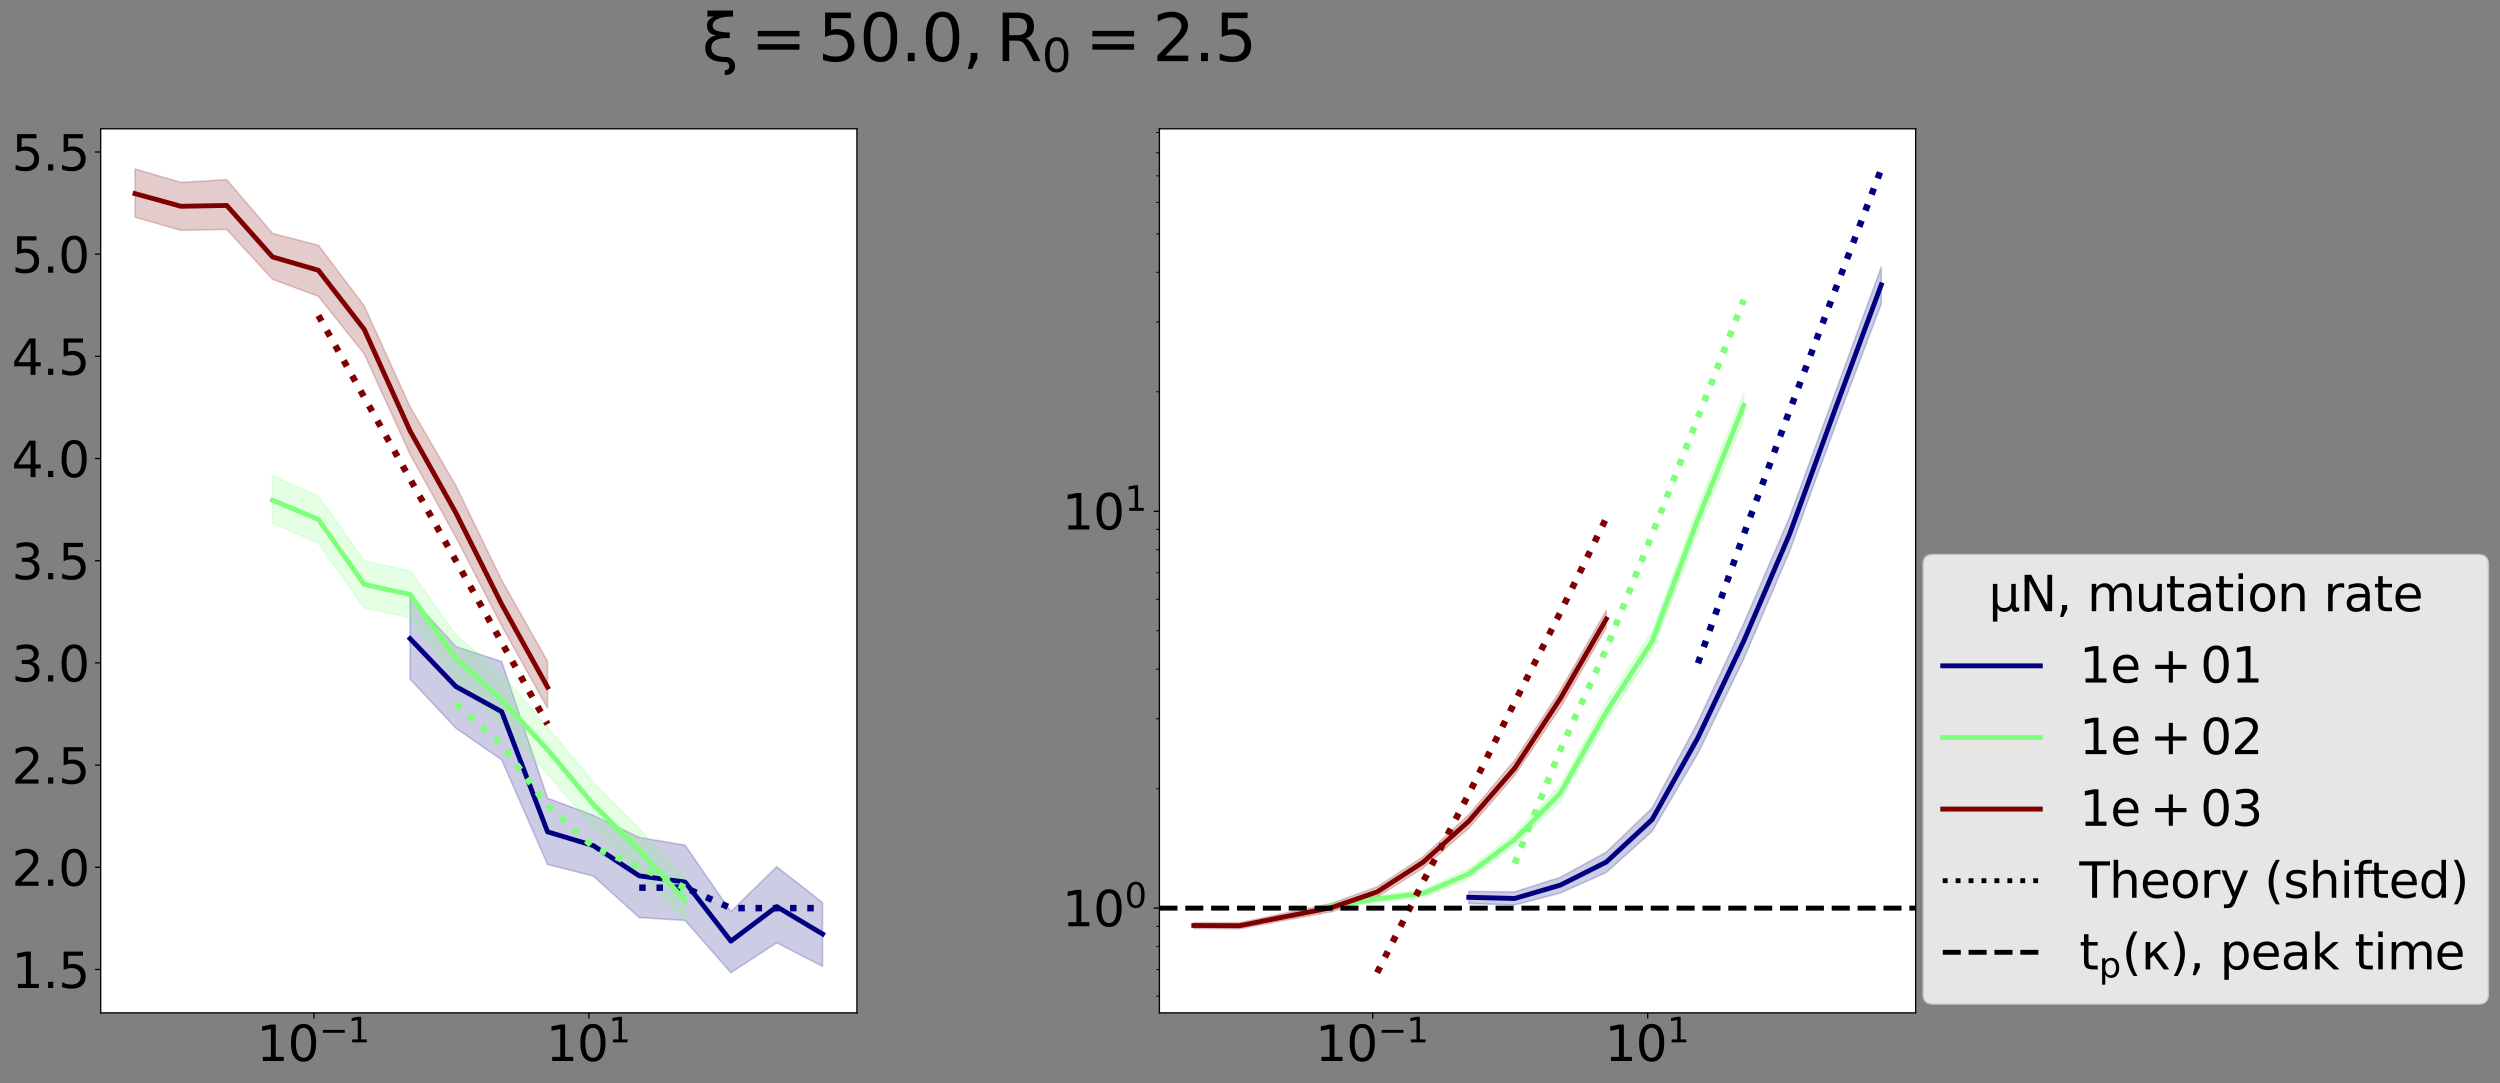 <?xml version="1.0" encoding="utf-8" standalone="no"?>
<!DOCTYPE svg PUBLIC "-//W3C//DTD SVG 1.1//EN"
  "http://www.w3.org/Graphics/SVG/1.1/DTD/svg11.dtd">
<svg xmlns:xlink="http://www.w3.org/1999/xlink" width="1537.22pt" height="666.034pt" viewBox="0 0 1537.22 666.034" xmlns="http://www.w3.org/2000/svg" version="1.1">
 <rect x="0" y="0" width="1537.22" height="666.034" fill="#808080" stroke="none"/>
 <defs>
  <style type="text/css">*{stroke-linejoin: round; stroke-linecap: butt}</style>
 </defs>
 <g id="figure_1">
  <g id="patch_1">
   <path d="M 0 666.034 
L 1537.22 666.034 
L 1537.22 0 
L 0 0 
L 0 666.034 
z
" style="fill: none"/>
  </g>
  <g id="axes_1">
   <g id="patch_2">
    <path d="M 61.909 622.8 
L 526.909 622.8 
L 526.909 79.2 
L 61.909 79.2 
z
" style="fill: #ffffff"/>
   </g>
   <g id="PolyCollection_1">
    <defs>
     <path id="m06ca3e43f4" d="M 252.137 -299.341 
L 252.137 -248.421 
L 280.318 -218.31 
L 308.5 -198.789 
L 336.682 -134.464 
L 364.864 -127.336 
L 393.046 -101.84 
L 421.228 -100.065 
L 449.409 -67.943 
L 477.591 -86.332 
L 505.773 -71.853 
L 505.773 -111.038 
L 505.773 -111.038 
L 477.591 -133.132 
L 449.409 -105.509 
L 421.228 -146.342 
L 393.046 -151.105 
L 364.864 -164.711 
L 336.682 -175.197 
L 308.5 -259.212 
L 280.318 -268.491 
L 252.137 -299.341 
z
" style="stroke: #000080; stroke-opacity: 0.2"/>
    </defs>
    <g clip-path="url(#pbe17d4806e)">
     <use xlink:href="#m06ca3e43f4" x="0" y="666.034" style="fill: #000080; fill-opacity: 0.2; stroke: #000080; stroke-opacity: 0.2"/>
    </g>
   </g>
   <g id="PolyCollection_2">
    <defs>
     <path id="mf28bfb88b2" d="M 167.591 -373.473 
L 167.591 -344.291 
L 195.773 -332.037 
L 223.955 -292.324 
L 252.137 -286.142 
L 280.318 -247.642 
L 308.5 -220.513 
L 336.682 -190.221 
L 364.864 -157.63 
L 393.046 -129.939 
L 421.228 -99.62 
L 421.228 -125.7 
L 421.228 -125.7 
L 393.046 -156.418 
L 364.864 -185.033 
L 336.682 -218.877 
L 308.5 -251.582 
L 280.318 -275.687 
L 252.137 -315.034 
L 223.955 -321.2 
L 195.773 -360.966 
L 167.591 -373.473 
z
" style="stroke: #7dff7a; stroke-opacity: 0.2"/>
    </defs>
    <g clip-path="url(#pbe17d4806e)">
     <use xlink:href="#mf28bfb88b2" x="0" y="666.034" style="fill: #7dff7a; fill-opacity: 0.2; stroke: #7dff7a; stroke-opacity: 0.2"/>
    </g>
   </g>
   <g id="PolyCollection_3">
    <defs>
     <path id="mdec053e1c3" d="M 83.046 -562.125 
L 83.046 -532.465 
L 111.228 -524.37 
L 139.409 -524.947 
L 167.591 -494.289 
L 195.773 -483.808 
L 223.955 -448.442 
L 252.137 -386.746 
L 280.318 -335.652 
L 308.5 -281.24 
L 336.682 -230.572 
L 336.682 -259.391 
L 336.682 -259.391 
L 308.5 -309.241 
L 280.318 -367.397 
L 252.137 -415.883 
L 223.955 -477.932 
L 195.773 -515.202 
L 167.591 -522.517 
L 139.409 -555.564 
L 111.228 -553.906 
L 83.046 -562.125 
z
" style="stroke: #800000; stroke-opacity: 0.2"/>
    </defs>
    <g clip-path="url(#pbe17d4806e)">
     <use xlink:href="#mdec053e1c3" x="0" y="666.034" style="fill: #800000; fill-opacity: 0.2; stroke: #800000; stroke-opacity: 0.2"/>
    </g>
   </g>
   <g id="matplotlib.axis_1">
    <g id="xtick_1">
     <g id="line2d_1">
      <defs>
       <path id="m9b6a57e184" d="M 0 0 
L 0 3.5 
" style="stroke: #000000; stroke-width: 0.8"/>
      </defs>
      <g>
       <use xlink:href="#m9b6a57e184" x="193.042" y="622.8" style="stroke: #000000; stroke-width: 0.8"/>
      </g>
     </g>
     <g id="text_1">
      <!-- $\mathdefault{10^{-1}}$ -->
      <g transform="translate(157.792 652.595)scale(0.3 -0.3)">
       <defs>
        <path id="DejaVuSans-31" d="M 794 531 
L 1825 531 
L 1825 4091 
L 703 3866 
L 703 4441 
L 1819 4666 
L 2450 4666 
L 2450 531 
L 3481 531 
L 3481 0 
L 794 0 
L 794 531 
z
" transform="scale(0.016)"/>
        <path id="DejaVuSans-30" d="M 2034 4250 
Q 1547 4250 1301 3770 
Q 1056 3291 1056 2328 
Q 1056 1369 1301 889 
Q 1547 409 2034 409 
Q 2525 409 2770 889 
Q 3016 1369 3016 2328 
Q 3016 3291 2770 3770 
Q 2525 4250 2034 4250 
z
M 2034 4750 
Q 2819 4750 3233 4129 
Q 3647 3509 3647 2328 
Q 3647 1150 3233 529 
Q 2819 -91 2034 -91 
Q 1250 -91 836 529 
Q 422 1150 422 2328 
Q 422 3509 836 4129 
Q 1250 4750 2034 4750 
z
" transform="scale(0.016)"/>
        <path id="DejaVuSans-2212" d="M 678 2272 
L 4684 2272 
L 4684 1741 
L 678 1741 
L 678 2272 
z
" transform="scale(0.016)"/>
       </defs>
       <use xlink:href="#DejaVuSans-31" transform="translate(0 0.684)"/>
       <use xlink:href="#DejaVuSans-30" transform="translate(63.623 0.684)"/>
       <use xlink:href="#DejaVuSans-2212" transform="translate(128.203 38.966)scale(0.7)"/>
       <use xlink:href="#DejaVuSans-31" transform="translate(186.855 38.966)scale(0.7)"/>
      </g>
     </g>
    </g>
    <g id="xtick_2">
     <g id="line2d_2">
      <g>
       <use xlink:href="#m9b6a57e184" x="362.133" y="622.8" style="stroke: #000000; stroke-width: 0.8"/>
      </g>
     </g>
     <g id="text_2">
      <!-- $\mathdefault{10^{1}}$ -->
      <g transform="translate(335.733 652.595)scale(0.3 -0.3)">
       <use xlink:href="#DejaVuSans-31" transform="translate(0 0.684)"/>
       <use xlink:href="#DejaVuSans-30" transform="translate(63.623 0.684)"/>
       <use xlink:href="#DejaVuSans-31" transform="translate(128.203 38.966)scale(0.7)"/>
      </g>
     </g>
    </g>
   </g>
   <g id="matplotlib.axis_2">
    <g id="ytick_1">
     <g id="line2d_3">
      <defs>
       <path id="mc01893bdca" d="M 0 0 
L -3.5 0 
" style="stroke: #000000; stroke-width: 0.8"/>
      </defs>
      <g>
       <use xlink:href="#mc01893bdca" x="61.909" y="596.109" style="stroke: #000000; stroke-width: 0.8"/>
      </g>
     </g>
     <g id="text_3">
      <!-- 1.5 -->
      <g transform="translate(7.2 607.506)scale(0.3 -0.3)">
       <defs>
        <path id="DejaVuSans-2e" d="M 684 794 
L 1344 794 
L 1344 0 
L 684 0 
L 684 794 
z
" transform="scale(0.016)"/>
        <path id="DejaVuSans-35" d="M 691 4666 
L 3169 4666 
L 3169 4134 
L 1269 4134 
L 1269 2991 
Q 1406 3038 1543 3061 
Q 1681 3084 1819 3084 
Q 2600 3084 3056 2656 
Q 3513 2228 3513 1497 
Q 3513 744 3044 326 
Q 2575 -91 1722 -91 
Q 1428 -91 1123 -41 
Q 819 9 494 109 
L 494 744 
Q 775 591 1075 516 
Q 1375 441 1709 441 
Q 2250 441 2565 725 
Q 2881 1009 2881 1497 
Q 2881 1984 2565 2268 
Q 2250 2553 1709 2553 
Q 1456 2553 1204 2497 
Q 953 2441 691 2322 
L 691 4666 
z
" transform="scale(0.016)"/>
       </defs>
       <use xlink:href="#DejaVuSans-31"/>
       <use xlink:href="#DejaVuSans-2e" x="63.623"/>
       <use xlink:href="#DejaVuSans-35" x="95.41"/>
      </g>
     </g>
    </g>
    <g id="ytick_2">
     <g id="line2d_4">
      <g>
       <use xlink:href="#mc01893bdca" x="61.909" y="533.277" style="stroke: #000000; stroke-width: 0.8"/>
      </g>
     </g>
     <g id="text_4">
      <!-- 2.0 -->
      <g transform="translate(7.2 544.675)scale(0.3 -0.3)">
       <defs>
        <path id="DejaVuSans-32" d="M 1228 531 
L 3431 531 
L 3431 0 
L 469 0 
L 469 531 
Q 828 903 1448 1529 
Q 2069 2156 2228 2338 
Q 2531 2678 2651 2914 
Q 2772 3150 2772 3378 
Q 2772 3750 2511 3984 
Q 2250 4219 1831 4219 
Q 1534 4219 1204 4116 
Q 875 4013 500 3803 
L 500 4441 
Q 881 4594 1212 4672 
Q 1544 4750 1819 4750 
Q 2544 4750 2975 4387 
Q 3406 4025 3406 3419 
Q 3406 3131 3298 2873 
Q 3191 2616 2906 2266 
Q 2828 2175 2409 1742 
Q 1991 1309 1228 531 
z
" transform="scale(0.016)"/>
       </defs>
       <use xlink:href="#DejaVuSans-32"/>
       <use xlink:href="#DejaVuSans-2e" x="63.623"/>
       <use xlink:href="#DejaVuSans-30" x="95.41"/>
      </g>
     </g>
    </g>
    <g id="ytick_3">
     <g id="line2d_5">
      <g>
       <use xlink:href="#mc01893bdca" x="61.909" y="470.446" style="stroke: #000000; stroke-width: 0.8"/>
      </g>
     </g>
     <g id="text_5">
      <!-- 2.5 -->
      <g transform="translate(7.2 481.843)scale(0.3 -0.3)">
       <use xlink:href="#DejaVuSans-32"/>
       <use xlink:href="#DejaVuSans-2e" x="63.623"/>
       <use xlink:href="#DejaVuSans-35" x="95.41"/>
      </g>
     </g>
    </g>
    <g id="ytick_4">
     <g id="line2d_6">
      <g>
       <use xlink:href="#mc01893bdca" x="61.909" y="407.614" style="stroke: #000000; stroke-width: 0.8"/>
      </g>
     </g>
     <g id="text_6">
      <!-- 3.0 -->
      <g transform="translate(7.2 419.012)scale(0.3 -0.3)">
       <defs>
        <path id="DejaVuSans-33" d="M 2597 2516 
Q 3050 2419 3304 2112 
Q 3559 1806 3559 1356 
Q 3559 666 3084 287 
Q 2609 -91 1734 -91 
Q 1441 -91 1130 -33 
Q 819 25 488 141 
L 488 750 
Q 750 597 1062 519 
Q 1375 441 1716 441 
Q 2309 441 2620 675 
Q 2931 909 2931 1356 
Q 2931 1769 2642 2001 
Q 2353 2234 1838 2234 
L 1294 2234 
L 1294 2753 
L 1863 2753 
Q 2328 2753 2575 2939 
Q 2822 3125 2822 3475 
Q 2822 3834 2567 4026 
Q 2313 4219 1838 4219 
Q 1578 4219 1281 4162 
Q 984 4106 628 3988 
L 628 4550 
Q 988 4650 1302 4700 
Q 1616 4750 1894 4750 
Q 2613 4750 3031 4423 
Q 3450 4097 3450 3541 
Q 3450 3153 3228 2886 
Q 3006 2619 2597 2516 
z
" transform="scale(0.016)"/>
       </defs>
       <use xlink:href="#DejaVuSans-33"/>
       <use xlink:href="#DejaVuSans-2e" x="63.623"/>
       <use xlink:href="#DejaVuSans-30" x="95.41"/>
      </g>
     </g>
    </g>
    <g id="ytick_5">
     <g id="line2d_7">
      <g>
       <use xlink:href="#mc01893bdca" x="61.909" y="344.783" style="stroke: #000000; stroke-width: 0.8"/>
      </g>
     </g>
     <g id="text_7">
      <!-- 3.5 -->
      <g transform="translate(7.2 356.181)scale(0.3 -0.3)">
       <use xlink:href="#DejaVuSans-33"/>
       <use xlink:href="#DejaVuSans-2e" x="63.623"/>
       <use xlink:href="#DejaVuSans-35" x="95.41"/>
      </g>
     </g>
    </g>
    <g id="ytick_6">
     <g id="line2d_8">
      <g>
       <use xlink:href="#mc01893bdca" x="61.909" y="281.951" style="stroke: #000000; stroke-width: 0.8"/>
      </g>
     </g>
     <g id="text_8">
      <!-- 4.0 -->
      <g transform="translate(7.2 293.349)scale(0.3 -0.3)">
       <defs>
        <path id="DejaVuSans-34" d="M 2419 4116 
L 825 1625 
L 2419 1625 
L 2419 4116 
z
M 2253 4666 
L 3047 4666 
L 3047 1625 
L 3713 1625 
L 3713 1100 
L 3047 1100 
L 3047 0 
L 2419 0 
L 2419 1100 
L 313 1100 
L 313 1709 
L 2253 4666 
z
" transform="scale(0.016)"/>
       </defs>
       <use xlink:href="#DejaVuSans-34"/>
       <use xlink:href="#DejaVuSans-2e" x="63.623"/>
       <use xlink:href="#DejaVuSans-30" x="95.41"/>
      </g>
     </g>
    </g>
    <g id="ytick_7">
     <g id="line2d_9">
      <g>
       <use xlink:href="#mc01893bdca" x="61.909" y="219.12" style="stroke: #000000; stroke-width: 0.8"/>
      </g>
     </g>
     <g id="text_9">
      <!-- 4.5 -->
      <g transform="translate(7.2 230.518)scale(0.3 -0.3)">
       <use xlink:href="#DejaVuSans-34"/>
       <use xlink:href="#DejaVuSans-2e" x="63.623"/>
       <use xlink:href="#DejaVuSans-35" x="95.41"/>
      </g>
     </g>
    </g>
    <g id="ytick_8">
     <g id="line2d_10">
      <g>
       <use xlink:href="#mc01893bdca" x="61.909" y="156.289" style="stroke: #000000; stroke-width: 0.8"/>
      </g>
     </g>
     <g id="text_10">
      <!-- 5.0 -->
      <g transform="translate(7.2 167.686)scale(0.3 -0.3)">
       <use xlink:href="#DejaVuSans-35"/>
       <use xlink:href="#DejaVuSans-2e" x="63.623"/>
       <use xlink:href="#DejaVuSans-30" x="95.41"/>
      </g>
     </g>
    </g>
    <g id="ytick_9">
     <g id="line2d_11">
      <g>
       <use xlink:href="#mc01893bdca" x="61.909" y="93.457" style="stroke: #000000; stroke-width: 0.8"/>
      </g>
     </g>
     <g id="text_11">
      <!-- 5.5 -->
      <g transform="translate(7.2 104.855)scale(0.3 -0.3)">
       <use xlink:href="#DejaVuSans-35"/>
       <use xlink:href="#DejaVuSans-2e" x="63.623"/>
       <use xlink:href="#DejaVuSans-35" x="95.41"/>
      </g>
     </g>
    </g>
   </g>
   <g id="line2d_12">
    <path d="M 393.046 545.843 
L 421.228 545.843 
L 449.409 558.41 
L 477.591 558.41 
L 505.773 558.41 
" clip-path="url(#pbe17d4806e)" style="fill: none; stroke-dasharray: 4,6.6; stroke-dashoffset: 0; stroke: #000080; stroke-width: 4"/>
   </g>
   <g id="line2d_13">
    <path d="M 252.137 392.685 
L 280.318 422.141 
L 308.5 437.618 
L 336.682 511.48 
L 364.864 519.976 
L 393.046 538.549 
L 421.228 542.357 
L 449.409 578.693 
L 477.591 557.482 
L 505.773 574.312 
" clip-path="url(#pbe17d4806e)" style="fill: none; stroke: #000080; stroke-width: 3; stroke-linecap: square"/>
   </g>
   <g id="line2d_14">
    <path d="M 280.318 432.747 
L 308.5 457.879 
L 336.682 495.578 
L 364.864 520.711 
L 393.046 533.277 
L 421.228 545.843 
" clip-path="url(#pbe17d4806e)" style="fill: none; stroke-dasharray: 4,6.6; stroke-dashoffset: 0; stroke: #7dff7a; stroke-width: 4"/>
   </g>
   <g id="line2d_15">
    <path d="M 167.591 307.593 
L 195.773 319.336 
L 223.955 359.351 
L 252.137 365.537 
L 280.318 404.83 
L 308.5 430.407 
L 336.682 460.964 
L 364.864 494.739 
L 393.046 522.666 
L 421.228 553.643 
" clip-path="url(#pbe17d4806e)" style="fill: none; stroke: #7dff7a; stroke-width: 3; stroke-linecap: square"/>
   </g>
   <g id="line2d_16">
    <path d="M 195.773 193.987 
L 223.955 244.253 
L 252.137 294.518 
L 280.318 344.783 
L 308.5 395.048 
L 336.682 445.313 
" clip-path="url(#pbe17d4806e)" style="fill: none; stroke-dasharray: 4,6.6; stroke-dashoffset: 0; stroke: #800000; stroke-width: 4"/>
   </g>
   <g id="line2d_17">
    <path d="M 83.046 119.067 
L 111.228 126.833 
L 139.409 126.33 
L 167.591 157.998 
L 195.773 166.191 
L 223.955 202.532 
L 252.137 264.962 
L 280.318 315.353 
L 308.5 371.599 
L 336.682 422.518 
" clip-path="url(#pbe17d4806e)" style="fill: none; stroke: #800000; stroke-width: 3; stroke-linecap: square"/>
   </g>
   <g id="patch_3">
    <path d="M 61.909 622.8 
L 61.909 79.2 
" style="fill: none; stroke: #000000; stroke-width: 0.8; stroke-linejoin: miter; stroke-linecap: square"/>
   </g>
   <g id="patch_4">
    <path d="M 526.909 622.8 
L 526.909 79.2 
" style="fill: none; stroke: #000000; stroke-width: 0.8; stroke-linejoin: miter; stroke-linecap: square"/>
   </g>
   <g id="patch_5">
    <path d="M 61.909 622.8 
L 526.909 622.8 
" style="fill: none; stroke: #000000; stroke-width: 0.8; stroke-linejoin: miter; stroke-linecap: square"/>
   </g>
   <g id="patch_6">
    <path d="M 61.909 79.2 
L 526.909 79.2 
" style="fill: none; stroke: #000000; stroke-width: 0.8; stroke-linejoin: miter; stroke-linecap: square"/>
   </g>
  </g>
  <g id="axes_2">
   <g id="patch_7">
    <path d="M 712.909 622.8 
L 1177.909 622.8 
L 1177.909 79.2 
L 712.909 79.2 
z
" style="fill: #ffffff"/>
   </g>
   <g id="PolyCollection_4">
    <defs>
     <path id="m706a0f7bfd" d="M 903.137 -117.915 
L 903.137 -110.471 
L 931.318 -109.577 
L 959.5 -116.964 
L 987.682 -129.585 
L 1015.864 -154.847 
L 1044.046 -202.784 
L 1072.228 -260.931 
L 1100.409 -327.102 
L 1128.591 -404.462 
L 1156.773 -479.181 
L 1156.773 -501.831 
L 1156.773 -501.831 
L 1128.591 -425.009 
L 1100.409 -348.084 
L 1072.228 -282.631 
L 1044.046 -222.179 
L 1015.864 -169.177 
L 987.682 -142.061 
L 959.5 -126.635 
L 931.318 -117.618 
L 903.137 -117.915 
z
" style="stroke: #000080; stroke-opacity: 0.2"/>
    </defs>
    <g clip-path="url(#pdb760a93e6)">
     <use xlink:href="#m706a0f7bfd" x="0" y="666.034" style="fill: #000080; fill-opacity: 0.2; stroke: #000080; stroke-opacity: 0.2"/>
    </g>
   </g>
   <g id="PolyCollection_5">
    <defs>
     <path id="m435a59d84a" d="M 818.591 -110.868 
L 818.591 -106.921 
L 846.773 -111.259 
L 874.955 -114.201 
L 903.137 -125.59 
L 931.318 -145.994 
L 959.5 -173.285 
L 987.682 -222.327 
L 1015.864 -265.219 
L 1044.046 -338.807 
L 1072.228 -408.2 
L 1072.228 -424.438 
L 1072.228 -424.438 
L 1044.046 -354.277 
L 1015.864 -277.595 
L 987.682 -234.122 
L 959.5 -183.353 
L 931.318 -153.576 
L 903.137 -131.868 
L 874.955 -118.933 
L 846.773 -115.154 
L 818.591 -110.868 
z
" style="stroke: #7dff7a; stroke-opacity: 0.2"/>
    </defs>
    <g clip-path="url(#pdb760a93e6)">
     <use xlink:href="#m435a59d84a" x="0" y="666.034" style="fill: #7dff7a; fill-opacity: 0.2; stroke: #7dff7a; stroke-opacity: 0.2"/>
    </g>
   </g>
   <g id="PolyCollection_6">
    <defs>
     <path id="ma447abbd1c" d="M 734.046 -98.727 
L 734.046 -95.135 
L 762.228 -94.941 
L 790.409 -100.202 
L 818.591 -105.362 
L 846.773 -114.405 
L 874.955 -132.234 
L 903.137 -156.801 
L 931.318 -189.251 
L 959.5 -231.028 
L 987.682 -280.097 
L 987.682 -290.806 
L 987.682 -290.806 
L 959.5 -241.68 
L 931.318 -198.525 
L 903.137 -165.066 
L 874.955 -139.206 
L 846.773 -120.752 
L 818.591 -110.486 
L 790.409 -104.629 
L 762.228 -98.676 
L 734.046 -98.727 
z
" style="stroke: #800000; stroke-opacity: 0.2"/>
    </defs>
    <g clip-path="url(#pdb760a93e6)">
     <use xlink:href="#ma447abbd1c" x="0" y="666.034" style="fill: #800000; fill-opacity: 0.2; stroke: #800000; stroke-opacity: 0.2"/>
    </g>
   </g>
   <g id="matplotlib.axis_3">
    <g id="xtick_3">
     <g id="line2d_18">
      <g>
       <use xlink:href="#m9b6a57e184" x="844.042" y="622.8" style="stroke: #000000; stroke-width: 0.8"/>
      </g>
     </g>
     <g id="text_12">
      <!-- $\mathdefault{10^{-1}}$ -->
      <g transform="translate(808.792 652.595)scale(0.3 -0.3)">
       <use xlink:href="#DejaVuSans-31" transform="translate(0 0.684)"/>
       <use xlink:href="#DejaVuSans-30" transform="translate(63.623 0.684)"/>
       <use xlink:href="#DejaVuSans-2212" transform="translate(128.203 38.966)scale(0.7)"/>
       <use xlink:href="#DejaVuSans-31" transform="translate(186.855 38.966)scale(0.7)"/>
      </g>
     </g>
    </g>
    <g id="xtick_4">
     <g id="line2d_19">
      <g>
       <use xlink:href="#m9b6a57e184" x="1013.133" y="622.8" style="stroke: #000000; stroke-width: 0.8"/>
      </g>
     </g>
     <g id="text_13">
      <!-- $\mathdefault{10^{1}}$ -->
      <g transform="translate(986.733 652.595)scale(0.3 -0.3)">
       <use xlink:href="#DejaVuSans-31" transform="translate(0 0.684)"/>
       <use xlink:href="#DejaVuSans-30" transform="translate(63.623 0.684)"/>
       <use xlink:href="#DejaVuSans-31" transform="translate(128.203 38.966)scale(0.7)"/>
      </g>
     </g>
    </g>
   </g>
   <g id="matplotlib.axis_4">
    <g id="ytick_10">
     <g id="line2d_20">
      <g>
       <use xlink:href="#mc01893bdca" x="712.909" y="558.398" style="stroke: #000000; stroke-width: 0.8"/>
      </g>
     </g>
     <g id="text_14">
      <!-- $\mathdefault{10^{0}}$ -->
      <g transform="translate(653.109 569.796)scale(0.3 -0.3)">
       <use xlink:href="#DejaVuSans-31" transform="translate(0 0.766)"/>
       <use xlink:href="#DejaVuSans-30" transform="translate(63.623 0.766)"/>
       <use xlink:href="#DejaVuSans-30" transform="translate(128.203 39.047)scale(0.7)"/>
      </g>
     </g>
    </g>
    <g id="ytick_11">
     <g id="line2d_21">
      <g>
       <use xlink:href="#mc01893bdca" x="712.909" y="314.364" style="stroke: #000000; stroke-width: 0.8"/>
      </g>
     </g>
     <g id="text_15">
      <!-- $\mathdefault{10^{1}}$ -->
      <g transform="translate(653.109 325.761)scale(0.3 -0.3)">
       <use xlink:href="#DejaVuSans-31" transform="translate(0 0.684)"/>
       <use xlink:href="#DejaVuSans-30" transform="translate(63.623 0.684)"/>
       <use xlink:href="#DejaVuSans-31" transform="translate(128.203 38.966)scale(0.7)"/>
      </g>
     </g>
    </g>
    <g id="ytick_12">
     <g id="line2d_22">
      <defs>
       <path id="mcdfe2222b9" d="M 0 0 
L -2 0 
" style="stroke: #000000; stroke-width: 0.6"/>
      </defs>
      <g>
       <use xlink:href="#mcdfe2222b9" x="712.909" y="612.537" style="stroke: #000000; stroke-width: 0.6"/>
      </g>
     </g>
    </g>
    <g id="ytick_13">
     <g id="line2d_23">
      <g>
       <use xlink:href="#mcdfe2222b9" x="712.909" y="596.199" style="stroke: #000000; stroke-width: 0.6"/>
      </g>
     </g>
    </g>
    <g id="ytick_14">
     <g id="line2d_24">
      <g>
       <use xlink:href="#mcdfe2222b9" x="712.909" y="582.047" style="stroke: #000000; stroke-width: 0.6"/>
      </g>
     </g>
    </g>
    <g id="ytick_15">
     <g id="line2d_25">
      <g>
       <use xlink:href="#mcdfe2222b9" x="712.909" y="569.564" style="stroke: #000000; stroke-width: 0.6"/>
      </g>
     </g>
    </g>
    <g id="ytick_16">
     <g id="line2d_26">
      <g>
       <use xlink:href="#mcdfe2222b9" x="712.909" y="484.936" style="stroke: #000000; stroke-width: 0.6"/>
      </g>
     </g>
    </g>
    <g id="ytick_17">
     <g id="line2d_27">
      <g>
       <use xlink:href="#mcdfe2222b9" x="712.909" y="441.964" style="stroke: #000000; stroke-width: 0.6"/>
      </g>
     </g>
    </g>
    <g id="ytick_18">
     <g id="line2d_28">
      <g>
       <use xlink:href="#mcdfe2222b9" x="712.909" y="411.475" style="stroke: #000000; stroke-width: 0.6"/>
      </g>
     </g>
    </g>
    <g id="ytick_19">
     <g id="line2d_29">
      <g>
       <use xlink:href="#mcdfe2222b9" x="712.909" y="387.825" style="stroke: #000000; stroke-width: 0.6"/>
      </g>
     </g>
    </g>
    <g id="ytick_20">
     <g id="line2d_30">
      <g>
       <use xlink:href="#mcdfe2222b9" x="712.909" y="368.502" style="stroke: #000000; stroke-width: 0.6"/>
      </g>
     </g>
    </g>
    <g id="ytick_21">
     <g id="line2d_31">
      <g>
       <use xlink:href="#mcdfe2222b9" x="712.909" y="352.165" style="stroke: #000000; stroke-width: 0.6"/>
      </g>
     </g>
    </g>
    <g id="ytick_22">
     <g id="line2d_32">
      <g>
       <use xlink:href="#mcdfe2222b9" x="712.909" y="338.013" style="stroke: #000000; stroke-width: 0.6"/>
      </g>
     </g>
    </g>
    <g id="ytick_23">
     <g id="line2d_33">
      <g>
       <use xlink:href="#mcdfe2222b9" x="712.909" y="325.53" style="stroke: #000000; stroke-width: 0.6"/>
      </g>
     </g>
    </g>
    <g id="ytick_24">
     <g id="line2d_34">
      <g>
       <use xlink:href="#mcdfe2222b9" x="712.909" y="240.902" style="stroke: #000000; stroke-width: 0.6"/>
      </g>
     </g>
    </g>
    <g id="ytick_25">
     <g id="line2d_35">
      <g>
       <use xlink:href="#mcdfe2222b9" x="712.909" y="197.93" style="stroke: #000000; stroke-width: 0.6"/>
      </g>
     </g>
    </g>
    <g id="ytick_26">
     <g id="line2d_36">
      <g>
       <use xlink:href="#mcdfe2222b9" x="712.909" y="167.44" style="stroke: #000000; stroke-width: 0.6"/>
      </g>
     </g>
    </g>
    <g id="ytick_27">
     <g id="line2d_37">
      <g>
       <use xlink:href="#mcdfe2222b9" x="712.909" y="143.791" style="stroke: #000000; stroke-width: 0.6"/>
      </g>
     </g>
    </g>
    <g id="ytick_28">
     <g id="line2d_38">
      <g>
       <use xlink:href="#mcdfe2222b9" x="712.909" y="124.468" style="stroke: #000000; stroke-width: 0.6"/>
      </g>
     </g>
    </g>
    <g id="ytick_29">
     <g id="line2d_39">
      <g>
       <use xlink:href="#mcdfe2222b9" x="712.909" y="108.131" style="stroke: #000000; stroke-width: 0.6"/>
      </g>
     </g>
    </g>
    <g id="ytick_30">
     <g id="line2d_40">
      <g>
       <use xlink:href="#mcdfe2222b9" x="712.909" y="93.979" style="stroke: #000000; stroke-width: 0.6"/>
      </g>
     </g>
    </g>
    <g id="ytick_31">
     <g id="line2d_41">
      <g>
       <use xlink:href="#mcdfe2222b9" x="712.909" y="81.496" style="stroke: #000000; stroke-width: 0.6"/>
      </g>
     </g>
    </g>
   </g>
   <g id="line2d_42">
    <path d="M 1044.046 407.841 
L 1072.228 328.662 
L 1100.409 252.508 
L 1128.591 177.905 
L 1156.773 103.909 
" clip-path="url(#pdb760a93e6)" style="fill: none; stroke-dasharray: 4,6.6; stroke-dashoffset: 0; stroke: #000080; stroke-width: 4"/>
   </g>
   <g id="line2d_43">
    <path d="M 903.137 551.743 
L 931.318 552.477 
L 959.5 544.214 
L 987.682 530.065 
L 1015.864 503.936 
L 1044.046 453.547 
L 1072.228 394.124 
L 1100.409 328.415 
L 1128.591 251.137 
L 1156.773 175.157 
" clip-path="url(#pdb760a93e6)" style="fill: none; stroke: #000080; stroke-width: 3; stroke-linecap: square"/>
   </g>
   <g id="line2d_44">
    <path d="M 931.318 531 
L 959.5 460.83 
L 987.682 399.015 
L 1015.864 328.625 
L 1044.046 256.706 
L 1072.228 184.384 
" clip-path="url(#pdb760a93e6)" style="fill: none; stroke-dasharray: 4,6.6; stroke-dashoffset: 0; stroke: #7dff7a; stroke-width: 4"/>
   </g>
   <g id="line2d_45">
    <path d="M 818.591 557.107 
L 846.773 552.771 
L 874.955 549.374 
L 903.137 537.27 
L 931.318 516.244 
L 959.5 487.551 
L 987.682 437.732 
L 1015.864 394.424 
L 1044.046 319.121 
L 1072.228 249.252 
" clip-path="url(#pdb760a93e6)" style="fill: none; stroke: #7dff7a; stroke-width: 3; stroke-linecap: square"/>
   </g>
   <g id="line2d_46">
    <path d="M 846.773 598.091 
L 874.955 542.376 
L 903.137 488.155 
L 931.318 431.878 
L 959.5 376.432 
L 987.682 318.535 
" clip-path="url(#pdb760a93e6)" style="fill: none; stroke-dasharray: 4,6.6; stroke-dashoffset: 0; stroke: #800000; stroke-width: 4"/>
   </g>
   <g id="line2d_47">
    <path d="M 734.046 569.076 
L 762.228 569.195 
L 790.409 563.611 
L 818.591 558.123 
L 846.773 548.406 
L 874.955 530.205 
L 903.137 504.928 
L 931.318 472.405 
L 959.5 429.416 
L 987.682 380.644 
" clip-path="url(#pdb760a93e6)" style="fill: none; stroke: #800000; stroke-width: 3; stroke-linecap: square"/>
   </g>
   <g id="line2d_48">
    <path d="M 712.909 558.398 
L 1177.909 558.398 
" clip-path="url(#pdb760a93e6)" style="fill: none; stroke-dasharray: 11.1,4.8; stroke-dashoffset: 0; stroke: #000000; stroke-width: 3"/>
   </g>
   <g id="patch_8">
    <path d="M 712.909 622.8 
L 712.909 79.2 
" style="fill: none; stroke: #000000; stroke-width: 0.8; stroke-linejoin: miter; stroke-linecap: square"/>
   </g>
   <g id="patch_9">
    <path d="M 1177.909 622.8 
L 1177.909 79.2 
" style="fill: none; stroke: #000000; stroke-width: 0.8; stroke-linejoin: miter; stroke-linecap: square"/>
   </g>
   <g id="patch_10">
    <path d="M 712.909 622.8 
L 1177.909 622.8 
" style="fill: none; stroke: #000000; stroke-width: 0.8; stroke-linejoin: miter; stroke-linecap: square"/>
   </g>
   <g id="patch_11">
    <path d="M 712.909 79.2 
L 1177.909 79.2 
" style="fill: none; stroke: #000000; stroke-width: 0.8; stroke-linejoin: miter; stroke-linecap: square"/>
   </g>
   <g id="legend_1">
    <g id="patch_12">
     <path d="M 1188.559 617.364 
L 1524.02 617.364 
Q 1530.02 617.364 1530.02 611.364 
L 1530.02 347.026 
Q 1530.02 341.026 1524.02 341.026 
L 1188.559 341.026 
Q 1182.559 341.026 1182.559 347.026 
L 1182.559 611.364 
Q 1182.559 617.364 1188.559 617.364 
z
" style="fill: #ffffff; opacity: 0.8; stroke: #cccccc; stroke-linejoin: miter"/>
    </g>
    <g id="text_16">
     <!-- $\mu N$, mutation rate -->
     <g transform="translate(1222.79 375.827)scale(0.3 -0.3)">
      <defs>
       <path id="DejaVuSans-3bc" d="M 544 -1331 
L 544 3500 
L 1119 3500 
L 1119 1325 
Q 1119 872 1334 640 
Q 1550 409 1972 409 
Q 2434 409 2667 671 
Q 2900 934 2900 1459 
L 2900 3500 
L 3475 3500 
L 3475 806 
Q 3475 619 3529 530 
Q 3584 441 3700 441 
Q 3728 441 3778 458 
Q 3828 475 3916 513 
L 3916 50 
Q 3788 -22 3673 -56 
Q 3559 -91 3450 -91 
Q 3234 -91 3106 31 
Q 2978 153 2931 403 
Q 2775 156 2548 32 
Q 2322 -91 2016 -91 
Q 1697 -91 1473 31 
Q 1250 153 1119 397 
L 1119 -1331 
L 544 -1331 
z
" transform="scale(0.016)"/>
       <path id="DejaVuSans-4e" d="M 628 4666 
L 1478 4666 
L 3547 763 
L 3547 4666 
L 4159 4666 
L 4159 0 
L 3309 0 
L 1241 3903 
L 1241 0 
L 628 0 
L 628 4666 
z
" transform="scale(0.016)"/>
       <path id="DejaVuSans-2c" d="M 750 794 
L 1409 794 
L 1409 256 
L 897 -744 
L 494 -744 
L 750 256 
L 750 794 
z
" transform="scale(0.016)"/>
       <path id="DejaVuSans-20" transform="scale(0.016)"/>
       <path id="DejaVuSans-6d" d="M 3328 2828 
Q 3544 3216 3844 3400 
Q 4144 3584 4550 3584 
Q 5097 3584 5394 3201 
Q 5691 2819 5691 2113 
L 5691 0 
L 5113 0 
L 5113 2094 
Q 5113 2597 4934 2840 
Q 4756 3084 4391 3084 
Q 3944 3084 3684 2787 
Q 3425 2491 3425 1978 
L 3425 0 
L 2847 0 
L 2847 2094 
Q 2847 2600 2669 2842 
Q 2491 3084 2119 3084 
Q 1678 3084 1418 2786 
Q 1159 2488 1159 1978 
L 1159 0 
L 581 0 
L 581 3500 
L 1159 3500 
L 1159 2956 
Q 1356 3278 1631 3431 
Q 1906 3584 2284 3584 
Q 2666 3584 2933 3390 
Q 3200 3197 3328 2828 
z
" transform="scale(0.016)"/>
       <path id="DejaVuSans-75" d="M 544 1381 
L 544 3500 
L 1119 3500 
L 1119 1403 
Q 1119 906 1312 657 
Q 1506 409 1894 409 
Q 2359 409 2629 706 
Q 2900 1003 2900 1516 
L 2900 3500 
L 3475 3500 
L 3475 0 
L 2900 0 
L 2900 538 
Q 2691 219 2414 64 
Q 2138 -91 1772 -91 
Q 1169 -91 856 284 
Q 544 659 544 1381 
z
M 1991 3584 
L 1991 3584 
z
" transform="scale(0.016)"/>
       <path id="DejaVuSans-74" d="M 1172 4494 
L 1172 3500 
L 2356 3500 
L 2356 3053 
L 1172 3053 
L 1172 1153 
Q 1172 725 1289 603 
Q 1406 481 1766 481 
L 2356 481 
L 2356 0 
L 1766 0 
Q 1100 0 847 248 
Q 594 497 594 1153 
L 594 3053 
L 172 3053 
L 172 3500 
L 594 3500 
L 594 4494 
L 1172 4494 
z
" transform="scale(0.016)"/>
       <path id="DejaVuSans-61" d="M 2194 1759 
Q 1497 1759 1228 1600 
Q 959 1441 959 1056 
Q 959 750 1161 570 
Q 1363 391 1709 391 
Q 2188 391 2477 730 
Q 2766 1069 2766 1631 
L 2766 1759 
L 2194 1759 
z
M 3341 1997 
L 3341 0 
L 2766 0 
L 2766 531 
Q 2569 213 2275 61 
Q 1981 -91 1556 -91 
Q 1019 -91 701 211 
Q 384 513 384 1019 
Q 384 1609 779 1909 
Q 1175 2209 1959 2209 
L 2766 2209 
L 2766 2266 
Q 2766 2663 2505 2880 
Q 2244 3097 1772 3097 
Q 1472 3097 1187 3025 
Q 903 2953 641 2809 
L 641 3341 
Q 956 3463 1253 3523 
Q 1550 3584 1831 3584 
Q 2591 3584 2966 3190 
Q 3341 2797 3341 1997 
z
" transform="scale(0.016)"/>
       <path id="DejaVuSans-69" d="M 603 3500 
L 1178 3500 
L 1178 0 
L 603 0 
L 603 3500 
z
M 603 4863 
L 1178 4863 
L 1178 4134 
L 603 4134 
L 603 4863 
z
" transform="scale(0.016)"/>
       <path id="DejaVuSans-6f" d="M 1959 3097 
Q 1497 3097 1228 2736 
Q 959 2375 959 1747 
Q 959 1119 1226 758 
Q 1494 397 1959 397 
Q 2419 397 2687 759 
Q 2956 1122 2956 1747 
Q 2956 2369 2687 2733 
Q 2419 3097 1959 3097 
z
M 1959 3584 
Q 2709 3584 3137 3096 
Q 3566 2609 3566 1747 
Q 3566 888 3137 398 
Q 2709 -91 1959 -91 
Q 1206 -91 779 398 
Q 353 888 353 1747 
Q 353 2609 779 3096 
Q 1206 3584 1959 3584 
z
" transform="scale(0.016)"/>
       <path id="DejaVuSans-6e" d="M 3513 2113 
L 3513 0 
L 2938 0 
L 2938 2094 
Q 2938 2591 2744 2837 
Q 2550 3084 2163 3084 
Q 1697 3084 1428 2787 
Q 1159 2491 1159 1978 
L 1159 0 
L 581 0 
L 581 3500 
L 1159 3500 
L 1159 2956 
Q 1366 3272 1645 3428 
Q 1925 3584 2291 3584 
Q 2894 3584 3203 3211 
Q 3513 2838 3513 2113 
z
" transform="scale(0.016)"/>
       <path id="DejaVuSans-72" d="M 2631 2963 
Q 2534 3019 2420 3045 
Q 2306 3072 2169 3072 
Q 1681 3072 1420 2755 
Q 1159 2438 1159 1844 
L 1159 0 
L 581 0 
L 581 3500 
L 1159 3500 
L 1159 2956 
Q 1341 3275 1631 3429 
Q 1922 3584 2338 3584 
Q 2397 3584 2469 3576 
Q 2541 3569 2628 3553 
L 2631 2963 
z
" transform="scale(0.016)"/>
       <path id="DejaVuSans-65" d="M 3597 1894 
L 3597 1613 
L 953 1613 
Q 991 1019 1311 708 
Q 1631 397 2203 397 
Q 2534 397 2845 478 
Q 3156 559 3463 722 
L 3463 178 
Q 3153 47 2828 -22 
Q 2503 -91 2169 -91 
Q 1331 -91 842 396 
Q 353 884 353 1716 
Q 353 2575 817 3079 
Q 1281 3584 2069 3584 
Q 2775 3584 3186 3129 
Q 3597 2675 3597 1894 
z
M 3022 2063 
Q 3016 2534 2758 2815 
Q 2500 3097 2075 3097 
Q 1594 3097 1305 2825 
Q 1016 2553 972 2059 
L 3022 2063 
z
" transform="scale(0.016)"/>
      </defs>
      <use xlink:href="#DejaVuSans-3bc" transform="translate(0 0.016)"/>
      <use xlink:href="#DejaVuSans-4e" transform="translate(63.623 0.016)"/>
      <use xlink:href="#DejaVuSans-2c" transform="translate(138.428 0.016)"/>
      <use xlink:href="#DejaVuSans-20" transform="translate(170.215 0.016)"/>
      <use xlink:href="#DejaVuSans-6d" transform="translate(202.002 0.016)"/>
      <use xlink:href="#DejaVuSans-75" transform="translate(299.414 0.016)"/>
      <use xlink:href="#DejaVuSans-74" transform="translate(362.793 0.016)"/>
      <use xlink:href="#DejaVuSans-61" transform="translate(402.002 0.016)"/>
      <use xlink:href="#DejaVuSans-74" transform="translate(463.281 0.016)"/>
      <use xlink:href="#DejaVuSans-69" transform="translate(502.49 0.016)"/>
      <use xlink:href="#DejaVuSans-6f" transform="translate(530.273 0.016)"/>
      <use xlink:href="#DejaVuSans-6e" transform="translate(591.455 0.016)"/>
      <use xlink:href="#DejaVuSans-20" transform="translate(654.834 0.016)"/>
      <use xlink:href="#DejaVuSans-72" transform="translate(686.621 0.016)"/>
      <use xlink:href="#DejaVuSans-61" transform="translate(727.734 0.016)"/>
      <use xlink:href="#DejaVuSans-74" transform="translate(789.014 0.016)"/>
      <use xlink:href="#DejaVuSans-65" transform="translate(828.223 0.016)"/>
     </g>
    </g>
    <g id="line2d_49">
     <path d="M 1194.559 409.422 
L 1224.559 409.422 
L 1254.559 409.422 
" style="fill: none; stroke: #000080; stroke-width: 3; stroke-linecap: square"/>
    </g>
    <g id="text_17">
     <!-- $1e+01$ -->
     <g transform="translate(1278.559 419.922)scale(0.3 -0.3)">
      <defs>
       <path id="DejaVuSans-2b" d="M 2944 4013 
L 2944 2272 
L 4684 2272 
L 4684 1741 
L 2944 1741 
L 2944 0 
L 2419 0 
L 2419 1741 
L 678 1741 
L 678 2272 
L 2419 2272 
L 2419 4013 
L 2944 4013 
z
" transform="scale(0.016)"/>
      </defs>
      <use xlink:href="#DejaVuSans-31" transform="translate(0 0.781)"/>
      <use xlink:href="#DejaVuSans-65" transform="translate(63.623 0.781)"/>
      <use xlink:href="#DejaVuSans-2b" transform="translate(144.629 0.781)"/>
      <use xlink:href="#DejaVuSans-30" transform="translate(247.9 0.781)"/>
      <use xlink:href="#DejaVuSans-31" transform="translate(311.523 0.781)"/>
     </g>
    </g>
    <g id="line2d_50">
     <path d="M 1194.559 453.456 
L 1224.559 453.456 
L 1254.559 453.456 
" style="fill: none; stroke: #7dff7a; stroke-width: 3; stroke-linecap: square"/>
    </g>
    <g id="text_18">
     <!-- $1e+02$ -->
     <g transform="translate(1278.559 463.956)scale(0.3 -0.3)">
      <use xlink:href="#DejaVuSans-31" transform="translate(0 0.781)"/>
      <use xlink:href="#DejaVuSans-65" transform="translate(63.623 0.781)"/>
      <use xlink:href="#DejaVuSans-2b" transform="translate(144.629 0.781)"/>
      <use xlink:href="#DejaVuSans-30" transform="translate(247.9 0.781)"/>
      <use xlink:href="#DejaVuSans-32" transform="translate(311.523 0.781)"/>
     </g>
    </g>
    <g id="line2d_51">
     <path d="M 1194.559 497.491 
L 1224.559 497.491 
L 1254.559 497.491 
" style="fill: none; stroke: #800000; stroke-width: 3; stroke-linecap: square"/>
    </g>
    <g id="text_19">
     <!-- $1e+03$ -->
     <g transform="translate(1278.559 507.991)scale(0.3 -0.3)">
      <use xlink:href="#DejaVuSans-31" transform="translate(0 0.781)"/>
      <use xlink:href="#DejaVuSans-65" transform="translate(63.623 0.781)"/>
      <use xlink:href="#DejaVuSans-2b" transform="translate(144.629 0.781)"/>
      <use xlink:href="#DejaVuSans-30" transform="translate(247.9 0.781)"/>
      <use xlink:href="#DejaVuSans-33" transform="translate(311.523 0.781)"/>
     </g>
    </g>
    <g id="line2d_52">
     <path d="M 1194.559 541.525 
L 1224.559 541.525 
L 1254.559 541.525 
" style="fill: none; stroke-dasharray: 3,4.95; stroke-dashoffset: 0; stroke: #000000; stroke-width: 3"/>
    </g>
    <g id="text_20">
     <!-- Theory (shifted) -->
     <g transform="translate(1278.559 552.025)scale(0.3 -0.3)">
      <defs>
       <path id="DejaVuSans-54" d="M -19 4666 
L 3928 4666 
L 3928 4134 
L 2272 4134 
L 2272 0 
L 1638 0 
L 1638 4134 
L -19 4134 
L -19 4666 
z
" transform="scale(0.016)"/>
       <path id="DejaVuSans-68" d="M 3513 2113 
L 3513 0 
L 2938 0 
L 2938 2094 
Q 2938 2591 2744 2837 
Q 2550 3084 2163 3084 
Q 1697 3084 1428 2787 
Q 1159 2491 1159 1978 
L 1159 0 
L 581 0 
L 581 4863 
L 1159 4863 
L 1159 2956 
Q 1366 3272 1645 3428 
Q 1925 3584 2291 3584 
Q 2894 3584 3203 3211 
Q 3513 2838 3513 2113 
z
" transform="scale(0.016)"/>
       <path id="DejaVuSans-79" d="M 2059 -325 
Q 1816 -950 1584 -1140 
Q 1353 -1331 966 -1331 
L 506 -1331 
L 506 -850 
L 844 -850 
Q 1081 -850 1212 -737 
Q 1344 -625 1503 -206 
L 1606 56 
L 191 3500 
L 800 3500 
L 1894 763 
L 2988 3500 
L 3597 3500 
L 2059 -325 
z
" transform="scale(0.016)"/>
       <path id="DejaVuSans-28" d="M 1984 4856 
Q 1566 4138 1362 3434 
Q 1159 2731 1159 2009 
Q 1159 1288 1364 580 
Q 1569 -128 1984 -844 
L 1484 -844 
Q 1016 -109 783 600 
Q 550 1309 550 2009 
Q 550 2706 781 3412 
Q 1013 4119 1484 4856 
L 1984 4856 
z
" transform="scale(0.016)"/>
       <path id="DejaVuSans-73" d="M 2834 3397 
L 2834 2853 
Q 2591 2978 2328 3040 
Q 2066 3103 1784 3103 
Q 1356 3103 1142 2972 
Q 928 2841 928 2578 
Q 928 2378 1081 2264 
Q 1234 2150 1697 2047 
L 1894 2003 
Q 2506 1872 2764 1633 
Q 3022 1394 3022 966 
Q 3022 478 2636 193 
Q 2250 -91 1575 -91 
Q 1294 -91 989 -36 
Q 684 19 347 128 
L 347 722 
Q 666 556 975 473 
Q 1284 391 1588 391 
Q 1994 391 2212 530 
Q 2431 669 2431 922 
Q 2431 1156 2273 1281 
Q 2116 1406 1581 1522 
L 1381 1569 
Q 847 1681 609 1914 
Q 372 2147 372 2553 
Q 372 3047 722 3315 
Q 1072 3584 1716 3584 
Q 2034 3584 2315 3537 
Q 2597 3491 2834 3397 
z
" transform="scale(0.016)"/>
       <path id="DejaVuSans-66" d="M 2375 4863 
L 2375 4384 
L 1825 4384 
Q 1516 4384 1395 4259 
Q 1275 4134 1275 3809 
L 1275 3500 
L 2222 3500 
L 2222 3053 
L 1275 3053 
L 1275 0 
L 697 0 
L 697 3053 
L 147 3053 
L 147 3500 
L 697 3500 
L 697 3744 
Q 697 4328 969 4595 
Q 1241 4863 1831 4863 
L 2375 4863 
z
" transform="scale(0.016)"/>
       <path id="DejaVuSans-64" d="M 2906 2969 
L 2906 4863 
L 3481 4863 
L 3481 0 
L 2906 0 
L 2906 525 
Q 2725 213 2448 61 
Q 2172 -91 1784 -91 
Q 1150 -91 751 415 
Q 353 922 353 1747 
Q 353 2572 751 3078 
Q 1150 3584 1784 3584 
Q 2172 3584 2448 3432 
Q 2725 3281 2906 2969 
z
M 947 1747 
Q 947 1113 1208 752 
Q 1469 391 1925 391 
Q 2381 391 2643 752 
Q 2906 1113 2906 1747 
Q 2906 2381 2643 2742 
Q 2381 3103 1925 3103 
Q 1469 3103 1208 2742 
Q 947 2381 947 1747 
z
" transform="scale(0.016)"/>
       <path id="DejaVuSans-29" d="M 513 4856 
L 1013 4856 
Q 1481 4119 1714 3412 
Q 1947 2706 1947 2009 
Q 1947 1309 1714 600 
Q 1481 -109 1013 -844 
L 513 -844 
Q 928 -128 1133 580 
Q 1338 1288 1338 2009 
Q 1338 2731 1133 3434 
Q 928 4138 513 4856 
z
" transform="scale(0.016)"/>
      </defs>
      <use xlink:href="#DejaVuSans-54"/>
      <use xlink:href="#DejaVuSans-68" x="61.084"/>
      <use xlink:href="#DejaVuSans-65" x="124.463"/>
      <use xlink:href="#DejaVuSans-6f" x="185.986"/>
      <use xlink:href="#DejaVuSans-72" x="247.168"/>
      <use xlink:href="#DejaVuSans-79" x="288.281"/>
      <use xlink:href="#DejaVuSans-20" x="347.461"/>
      <use xlink:href="#DejaVuSans-28" x="379.248"/>
      <use xlink:href="#DejaVuSans-73" x="418.262"/>
      <use xlink:href="#DejaVuSans-68" x="470.361"/>
      <use xlink:href="#DejaVuSans-69" x="533.74"/>
      <use xlink:href="#DejaVuSans-66" x="561.523"/>
      <use xlink:href="#DejaVuSans-74" x="594.979"/>
      <use xlink:href="#DejaVuSans-65" x="634.188"/>
      <use xlink:href="#DejaVuSans-64" x="695.711"/>
      <use xlink:href="#DejaVuSans-29" x="759.188"/>
     </g>
    </g>
    <g id="line2d_53">
     <path d="M 1194.559 585.564 
L 1224.559 585.564 
L 1254.559 585.564 
" style="fill: none; stroke-dasharray: 11.1,4.8; stroke-dashoffset: 0; stroke: #000000; stroke-width: 3"/>
    </g>
    <g id="text_21">
     <!-- $t_\mathrm{p}(\kappa)$, peak time -->
     <g transform="translate(1278.559 596.064)scale(0.3 -0.3)">
      <defs>
       <path id="DejaVuSans-70" d="M 1159 525 
L 1159 -1331 
L 581 -1331 
L 581 3500 
L 1159 3500 
L 1159 2969 
Q 1341 3281 1617 3432 
Q 1894 3584 2278 3584 
Q 2916 3584 3314 3078 
Q 3713 2572 3713 1747 
Q 3713 922 3314 415 
Q 2916 -91 2278 -91 
Q 1894 -91 1617 61 
Q 1341 213 1159 525 
z
M 3116 1747 
Q 3116 2381 2855 2742 
Q 2594 3103 2138 3103 
Q 1681 3103 1420 2742 
Q 1159 2381 1159 1747 
Q 1159 1113 1420 752 
Q 1681 391 2138 391 
Q 2594 391 2855 752 
Q 3116 1113 3116 1747 
z
" transform="scale(0.016)"/>
       <path id="DejaVuSans-3ba" d="M 597 3500 
L 1191 3500 
L 1191 2047 
L 2700 3500 
L 3400 3500 
L 2022 2181 
L 3616 0 
L 2913 0 
L 1619 1806 
L 1191 1403 
L 1191 0 
L 597 0 
L 597 3500 
z
" transform="scale(0.016)"/>
       <path id="DejaVuSans-6b" d="M 581 4863 
L 1159 4863 
L 1159 1991 
L 2875 3500 
L 3609 3500 
L 1753 1863 
L 3688 0 
L 2938 0 
L 1159 1709 
L 1159 0 
L 581 0 
L 581 4863 
z
" transform="scale(0.016)"/>
      </defs>
      <use xlink:href="#DejaVuSans-74" transform="translate(0 0.016)"/>
      <use xlink:href="#DejaVuSans-70" transform="translate(40.166 -16.391)scale(0.7)"/>
      <use xlink:href="#DejaVuSans-28" transform="translate(87.334 0.016)"/>
      <use xlink:href="#DejaVuSans-3ba" transform="translate(126.348 0.016)"/>
      <use xlink:href="#DejaVuSans-29" transform="translate(185.283 0.016)"/>
      <use xlink:href="#DejaVuSans-2c" transform="translate(224.297 0.016)"/>
      <use xlink:href="#DejaVuSans-20" transform="translate(256.084 0.016)"/>
      <use xlink:href="#DejaVuSans-70" transform="translate(287.871 0.016)"/>
      <use xlink:href="#DejaVuSans-65" transform="translate(351.348 0.016)"/>
      <use xlink:href="#DejaVuSans-61" transform="translate(412.871 0.016)"/>
      <use xlink:href="#DejaVuSans-6b" transform="translate(474.15 0.016)"/>
      <use xlink:href="#DejaVuSans-20" transform="translate(532.061 0.016)"/>
      <use xlink:href="#DejaVuSans-74" transform="translate(563.848 0.016)"/>
      <use xlink:href="#DejaVuSans-69" transform="translate(603.057 0.016)"/>
      <use xlink:href="#DejaVuSans-6d" transform="translate(630.84 0.016)"/>
      <use xlink:href="#DejaVuSans-65" transform="translate(728.252 0.016)"/>
     </g>
    </g>
   </g>
  </g>
  <g id="text_22">
   <!-- $\xi=50.0, R_0=2.5$ -->
   <g transform="translate(431.509 37.6)scale(0.4 -0.4)">
    <defs>
     <path id="DejaVuSans-3be" d="M 2281 397 
Q 2694 394 2941 159 
Q 3203 -88 3203 -463 
Q 3203 -822 2972 -1072 
Q 2722 -1344 2213 -1344 
Q 2213 -1109 2213 -872 
Q 2428 -888 2559 -750 
Q 2659 -641 2659 -525 
Q 2659 -359 2559 -222 
Q 2463 -91 2281 -91 
Q 334 -91 334 1275 
Q 334 2213 1375 2488 
Q 500 2600 500 3413 
Q 500 4028 1188 4284 
L 538 4284 
L 538 4863 
L 3003 4863 
L 3003 4284 
Q 1038 4284 1038 3375 
Q 1038 2778 2688 2750 
L 2688 2219 
Q 906 2288 913 1275 
Q 916 428 2281 397 
z
" transform="scale(0.016)"/>
     <path id="DejaVuSans-3d" d="M 678 2906 
L 4684 2906 
L 4684 2381 
L 678 2381 
L 678 2906 
z
M 678 1631 
L 4684 1631 
L 4684 1100 
L 678 1100 
L 678 1631 
z
" transform="scale(0.016)"/>
     <path id="DejaVuSans-52" d="M 2841 2188 
Q 3044 2119 3236 1894 
Q 3428 1669 3622 1275 
L 4263 0 
L 3584 0 
L 2988 1197 
Q 2756 1666 2539 1819 
Q 2322 1972 1947 1972 
L 1259 1972 
L 1259 0 
L 628 0 
L 628 4666 
L 2053 4666 
Q 2853 4666 3247 4331 
Q 3641 3997 3641 3322 
Q 3641 2881 3436 2590 
Q 3231 2300 2841 2188 
z
M 1259 4147 
L 1259 2491 
L 2053 2491 
Q 2509 2491 2742 2702 
Q 2975 2913 2975 3322 
Q 2975 3731 2742 3939 
Q 2509 4147 2053 4147 
L 1259 4147 
z
" transform="scale(0.016)"/>
    </defs>
    <use xlink:href="#DejaVuSans-3be" transform="translate(0 0.016)"/>
    <use xlink:href="#DejaVuSans-3d" transform="translate(75.244 0.016)"/>
    <use xlink:href="#DejaVuSans-35" transform="translate(178.516 0.016)"/>
    <use xlink:href="#DejaVuSans-30" transform="translate(242.139 0.016)"/>
    <use xlink:href="#DejaVuSans-2e" transform="translate(305.762 0.016)"/>
    <use xlink:href="#DejaVuSans-30" transform="translate(337.549 0.016)"/>
    <use xlink:href="#DejaVuSans-2c" transform="translate(401.172 0.016)"/>
    <use xlink:href="#DejaVuSans-52" transform="translate(452.441 0.016)"/>
    <use xlink:href="#DejaVuSans-30" transform="translate(522.881 -16.391)scale(0.7)"/>
    <use xlink:href="#DejaVuSans-3d" transform="translate(589.634 0.016)"/>
    <use xlink:href="#DejaVuSans-32" transform="translate(692.905 0.016)"/>
    <use xlink:href="#DejaVuSans-2e" transform="translate(756.528 0.016)"/>
    <use xlink:href="#DejaVuSans-35" transform="translate(788.315 0.016)"/>
   </g>
  </g>
 </g>
 <defs>
  <clipPath id="pbe17d4806e">
   <rect x="61.909" y="79.2" width="465" height="543.6"/>
  </clipPath>
  <clipPath id="pdb760a93e6">
   <rect x="712.909" y="79.2" width="465" height="543.6"/>
  </clipPath>
 </defs>
</svg>
